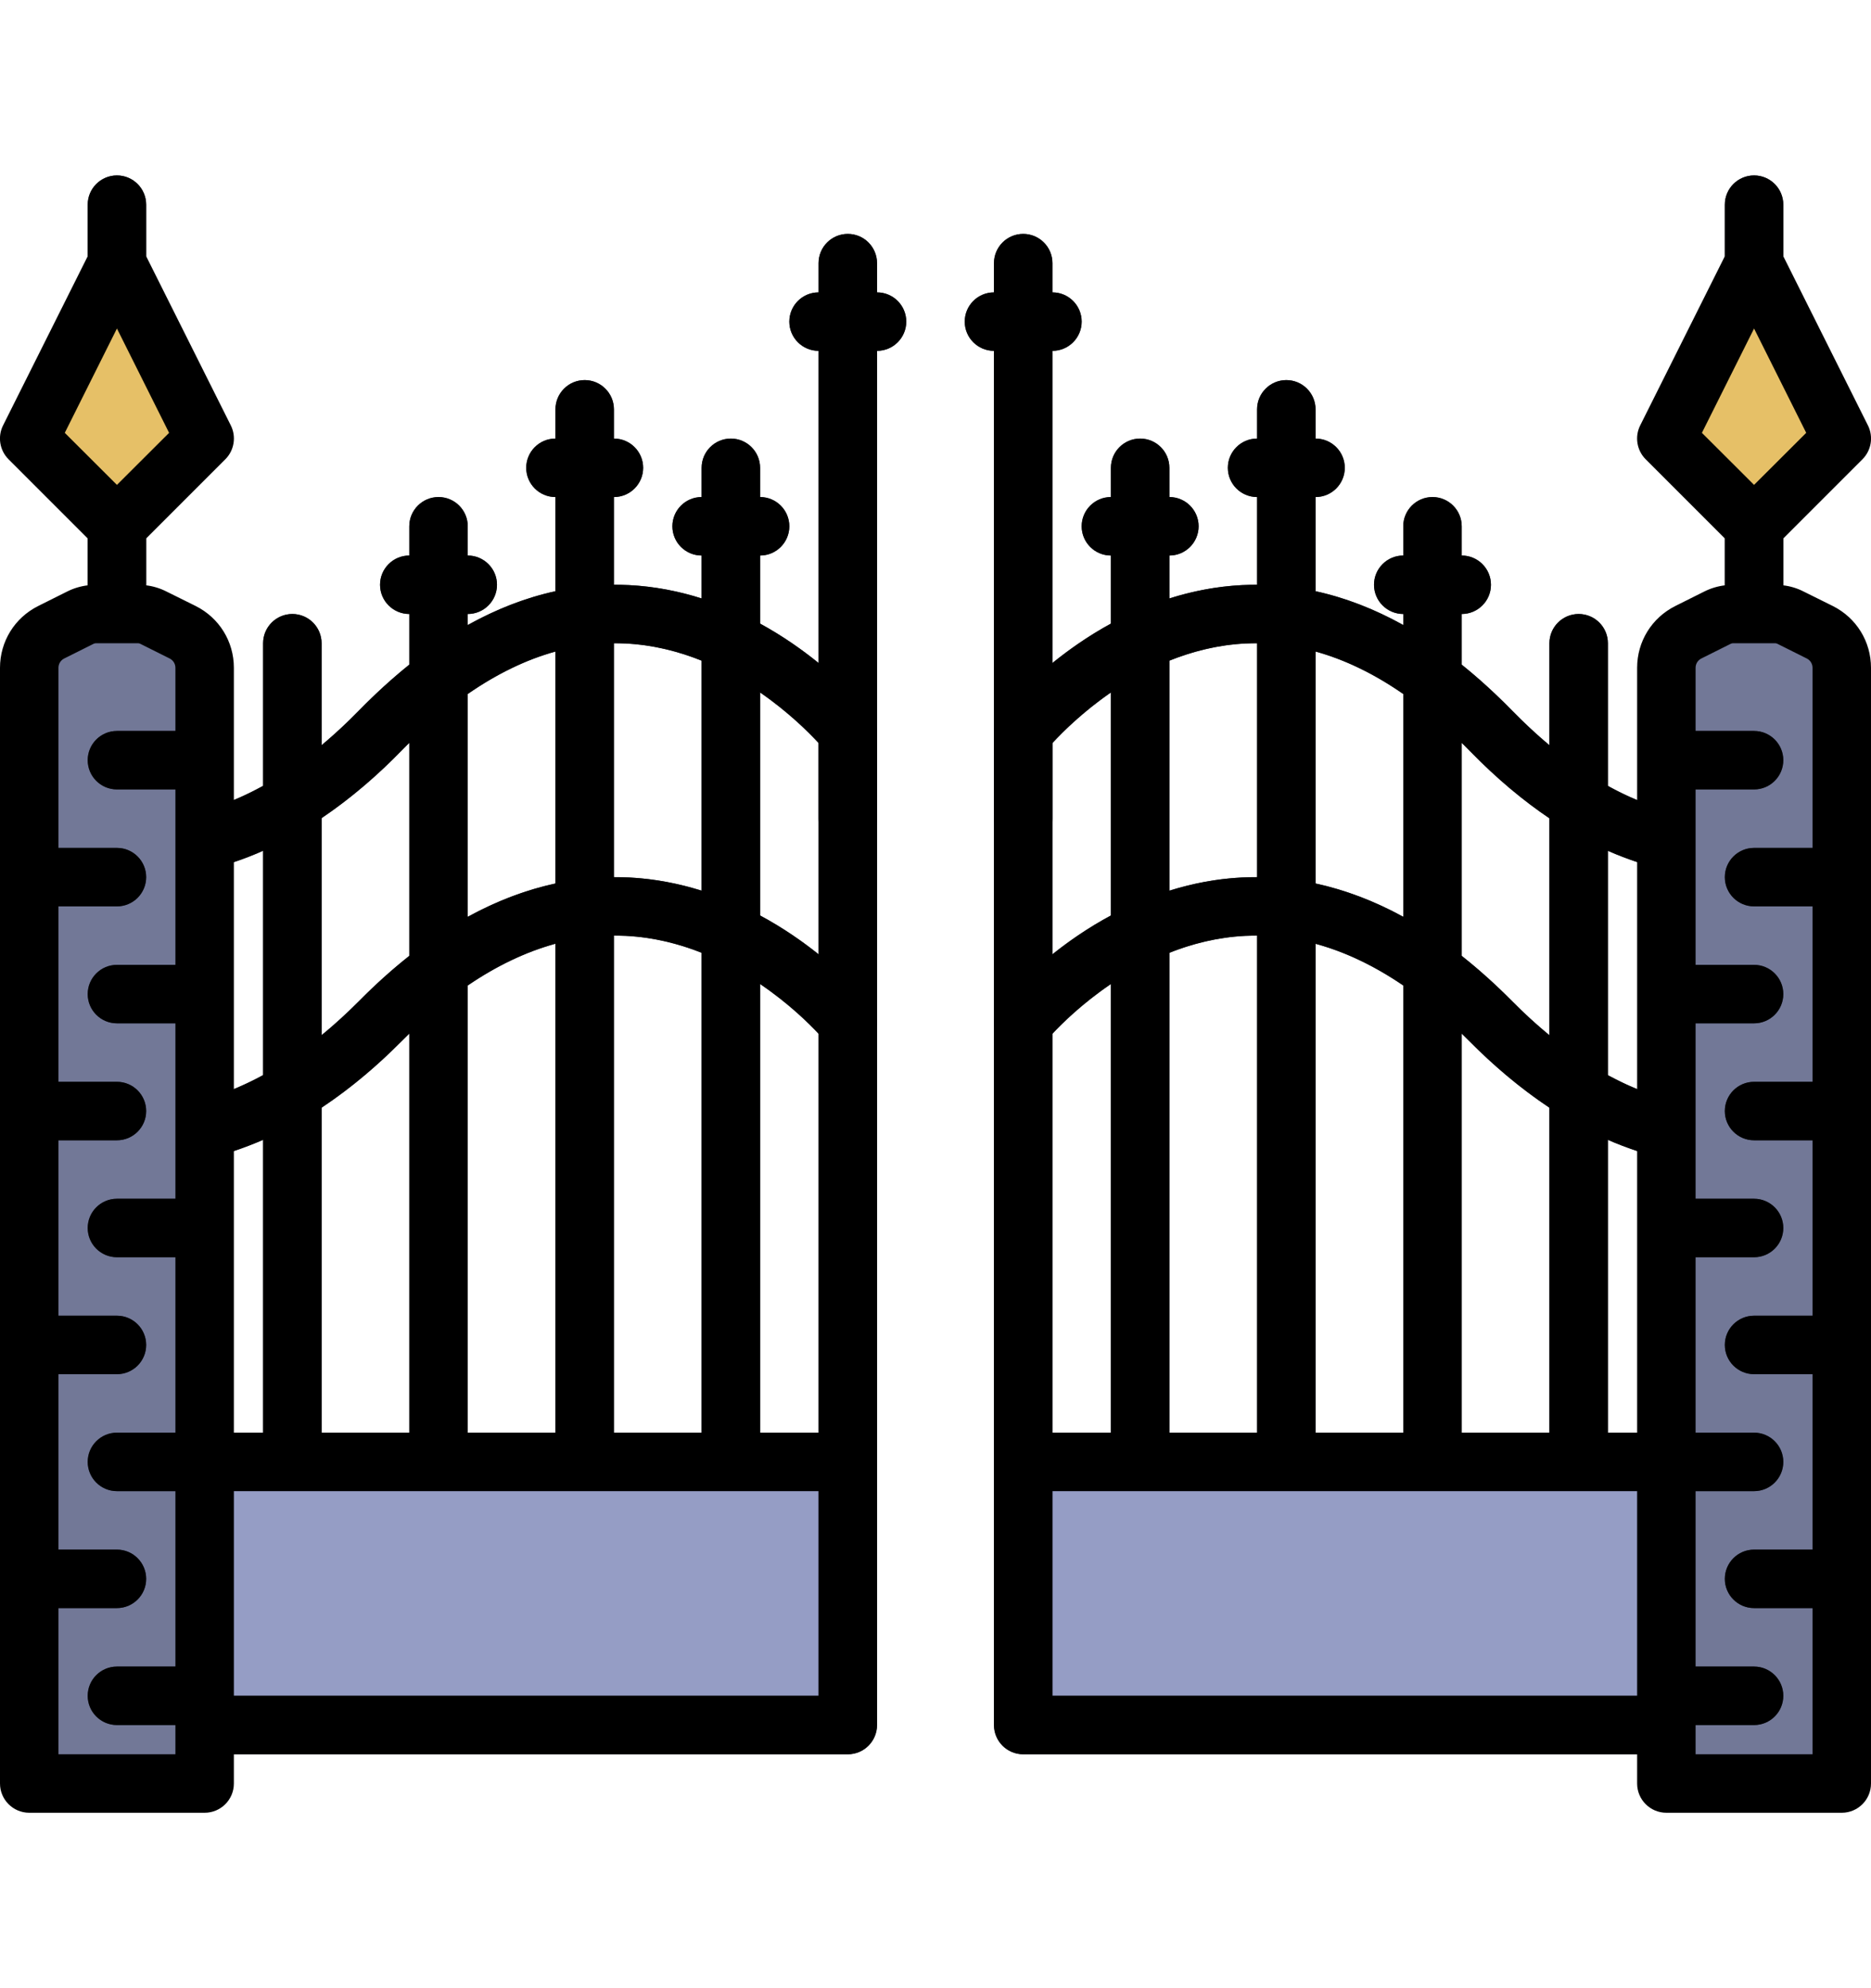 <svg width="16" height="17" viewBox="0 0 16 17" fill="none" xmlns="http://www.w3.org/2000/svg">
<g clip-path="url(#clip0_114_411)">
<path d="M14.769 9.968C13.838 9.968 13.077 9.417 12.572 8.909C11.944 8.276 11.297 7.971 10.649 8.002C9.648 8.051 8.951 8.893 8.944 8.901C8.857 9.008 8.7 9.025 8.593 8.938C8.486 8.851 8.469 8.694 8.555 8.587C8.589 8.545 9.394 7.566 10.619 7.503C11.417 7.463 12.194 7.817 12.927 8.557C13.668 9.303 14.43 9.594 15.195 9.42C15.329 9.389 15.463 9.474 15.494 9.608C15.524 9.743 15.44 9.877 15.305 9.907C15.121 9.949 14.942 9.968 14.769 9.968Z" fill="#2F323E"/>
<path d="M13.5 12.75C13.362 12.75 13.25 12.638 13.25 12.5V5.5C13.25 5.362 13.362 5.25 13.5 5.25C13.638 5.25 13.75 5.362 13.75 5.5V12.5C13.75 12.638 13.638 12.75 13.5 12.75Z" fill="#2F323E"/>
<path d="M12.25 12.75C12.112 12.75 12 12.638 12 12.5V4.5C12 4.362 12.112 4.25 12.25 4.25C12.388 4.25 12.5 4.362 12.5 4.5V12.5C12.5 12.638 12.388 12.75 12.25 12.75Z" fill="#2F323E"/>
<path d="M11 12.75C10.862 12.75 10.75 12.638 10.75 12.5V3.5C10.75 3.362 10.862 3.25 11 3.25C11.138 3.25 11.25 3.362 11.25 3.5V12.5C11.25 12.638 11.138 12.75 11 12.75Z" fill="#2F323E"/>
<path d="M9.75 12.75C9.612 12.75 9.5 12.638 9.5 12.5V4C9.5 3.862 9.612 3.75 9.75 3.75C9.888 3.75 10 3.862 10 4V12.5C10 12.638 9.888 12.75 9.75 12.75Z" fill="#2F323E"/>
<path d="M10 4.75H9.5C9.362 4.75 9.25 4.638 9.25 4.5C9.25 4.362 9.362 4.25 9.5 4.25H10C10.138 4.25 10.25 4.362 10.25 4.5C10.25 4.638 10.138 4.75 10 4.75Z" fill="#2F323E"/>
<path d="M11.25 4.25H10.75C10.612 4.25 10.5 4.138 10.5 4C10.5 3.862 10.612 3.75 10.75 3.75H11.25C11.388 3.75 11.5 3.862 11.5 4C11.5 4.138 11.388 4.25 11.25 4.25Z" fill="#2F323E"/>
<path d="M12.5 5.25H12C11.862 5.25 11.75 5.138 11.75 5C11.75 4.862 11.862 4.75 12 4.75H12.5C12.638 4.75 12.75 4.862 12.75 5C12.75 5.138 12.638 5.25 12.5 5.25Z" fill="#2F323E"/>
<path d="M8.75 14.75L14.5 14.75L14.5 12.5L8.75 12.5L8.75 14.75Z" fill="#959DC5"/>
<path d="M1.231 9.968C1.058 9.968 0.879 9.949 0.695 9.907C0.56 9.877 0.476 9.743 0.506 9.608C0.537 9.474 0.671 9.389 0.805 9.42C1.57 9.594 2.332 9.303 3.073 8.557C3.806 7.817 4.583 7.463 5.381 7.503C6.606 7.566 7.411 8.545 7.445 8.587C7.531 8.694 7.515 8.852 7.407 8.938C7.3 9.025 7.143 9.009 7.056 8.901C7.049 8.893 6.352 8.051 5.351 8.002C4.703 7.971 4.056 8.276 3.428 8.909C2.923 9.417 2.162 9.968 1.231 9.968Z" fill="#2F323E"/>
<path d="M2.5 12.75C2.362 12.75 2.25 12.638 2.25 12.5V5.5C2.25 5.362 2.362 5.25 2.5 5.25C2.638 5.25 2.75 5.362 2.75 5.5V12.5C2.75 12.638 2.638 12.75 2.5 12.75Z" fill="#2F323E"/>
<path d="M3.75 12.75C3.612 12.75 3.5 12.638 3.5 12.5V4.5C3.5 4.362 3.612 4.25 3.75 4.25C3.888 4.25 4 4.362 4 4.5V12.5C4 12.638 3.888 12.75 3.75 12.75Z" fill="#2F323E"/>
<path d="M5 12.75C4.862 12.75 4.75 12.638 4.75 12.5V3.5C4.75 3.362 4.862 3.25 5 3.25C5.138 3.25 5.25 3.362 5.25 3.5V12.5C5.25 12.638 5.138 12.75 5 12.75Z" fill="#2F323E"/>
<path d="M6.25 12.75C6.112 12.75 6 12.638 6 12.5V4C6 3.862 6.112 3.75 6.25 3.75C6.388 3.75 6.5 3.862 6.5 4V12.5C6.5 12.638 6.388 12.75 6.25 12.75Z" fill="#2F323E"/>
<path d="M6.5 4.75H6C5.862 4.75 5.75 4.638 5.75 4.5C5.75 4.362 5.862 4.25 6 4.25H6.5C6.638 4.25 6.75 4.362 6.75 4.5C6.75 4.638 6.638 4.75 6.5 4.75Z" fill="#2F323E"/>
<path d="M5.25 4.25H4.75C4.612 4.25 4.5 4.138 4.5 4C4.5 3.862 4.612 3.75 4.75 3.75H5.25C5.388 3.75 5.5 3.862 5.5 4C5.5 4.138 5.388 4.25 5.25 4.25Z" fill="#2F323E"/>
<path d="M4 5.25H3.5C3.362 5.25 3.25 5.138 3.25 5C3.25 4.862 3.362 4.75 3.5 4.75H4C4.138 4.75 4.25 4.862 4.25 5C4.25 5.138 4.138 5.25 4 5.25Z" fill="#2F323E"/>
<path d="M7.25 12.5H1.5V14.75H7.25V12.5Z" fill="#959DC5"/>
<path d="M7.25 15H0.75C0.612 15 0.5 14.888 0.5 14.75V7.194C0.5 7.118 0.535 7.046 0.594 6.998C0.654 6.951 0.732 6.933 0.806 6.95C1.569 7.127 2.331 6.832 3.071 6.074C3.805 5.323 4.581 4.963 5.379 5.003C6.607 5.066 7.412 6.062 7.446 6.104C7.481 6.149 7.5 6.203 7.5 6.26L7.5 14.75C7.5 14.888 7.388 15 7.25 15ZM1 14.5H7V6.353C6.818 6.155 6.19 5.543 5.349 5.502C4.703 5.471 4.056 5.781 3.429 6.423C2.924 6.94 2.163 7.5 1.231 7.5C1.155 7.5 1.078 7.496 1 7.488L1 14.5Z" fill="#2F323E"/>
<path d="M7.25 7.25C7.112 7.25 7 7.138 7 7V2.25C7 2.112 7.112 2 7.25 2C7.388 2 7.5 2.112 7.5 2.25V7C7.5 7.138 7.388 7.25 7.25 7.25Z" fill="#2F323E"/>
<path d="M15.25 15H8.75C8.612 15 8.5 14.888 8.5 14.75V6.26C8.5 6.203 8.519 6.149 8.554 6.104C8.588 6.062 9.393 5.066 10.621 5.003C11.419 4.963 12.195 5.323 12.929 6.074C13.669 6.832 14.431 7.127 15.194 6.95C15.268 6.933 15.346 6.951 15.406 6.998C15.465 7.046 15.5 7.118 15.5 7.194V14.75C15.5 14.888 15.388 15 15.25 15ZM9 14.5H15V7.488C14.363 7.549 13.497 7.371 12.571 6.423C11.944 5.781 11.298 5.471 10.651 5.502C9.81 5.543 9.183 6.154 9 6.354L9 14.5Z" fill="#2F323E"/>
<path d="M8.75 7.25C8.612 7.25 8.5 7.138 8.5 7V2.25C8.5 2.112 8.612 2 8.75 2C8.888 2 9 2.112 9 2.25V7C9 7.138 8.888 7.25 8.75 7.25Z" fill="#2F323E"/>
<path d="M7.5 3H7C6.862 3 6.75 2.888 6.75 2.75C6.75 2.612 6.862 2.5 7 2.5H7.5C7.638 2.5 7.75 2.612 7.75 2.75C7.75 2.888 7.638 3 7.5 3Z" fill="#2F323E"/>
<path d="M9 3H8.5C8.362 3 8.25 2.888 8.25 2.75C8.25 2.612 8.362 2.5 8.5 2.5H9C9.138 2.5 9.25 2.612 9.25 2.75C9.25 2.888 9.138 3 9 3Z" fill="#2F323E"/>
<path d="M1 5.75C0.862 5.75 0.75 5.638 0.75 5.5V1.75C0.75 1.612 0.862 1.5 1 1.5C1.138 1.5 1.25 1.612 1.25 1.75V5.5C1.25 5.638 1.138 5.75 1 5.75Z" fill="#2F323E"/>
<path d="M1.75 15.25H0.25V5.71C0.25 5.582 0.323 5.464 0.438 5.406L0.688 5.281C0.729 5.261 0.774 5.25 0.82 5.25H1.181C1.226 5.25 1.271 5.261 1.312 5.281L1.562 5.406C1.677 5.464 1.75 5.582 1.75 5.71V15.25Z" fill="#727897"/>
<path d="M0.25 3.75L1 2.25L1.75 3.75L1 4.5L0.25 3.75Z" fill="#E6C067"/>
<path d="M1 6.25C0.862 6.25 0.75 6.362 0.75 6.5C0.75 6.638 0.862 6.75 1 6.75H1.75V6.25H1Z" fill="#2F323E"/>
<path d="M1 8.25C0.862 8.25 0.75 8.362 0.75 8.5C0.75 8.638 0.862 8.75 1 8.75H1.75V8.25H1Z" fill="#2F323E"/>
<path d="M1 7.25H0.25V7.75H1C1.138 7.75 1.25 7.638 1.25 7.5C1.25 7.362 1.138 7.25 1 7.25Z" fill="#2F323E"/>
<path d="M1 10.25C0.862 10.25 0.75 10.362 0.75 10.5C0.75 10.638 0.862 10.75 1 10.75H1.75V10.25H1Z" fill="#2F323E"/>
<path d="M1 9.25H0.25V9.75H1C1.138 9.75 1.25 9.638 1.25 9.5C1.25 9.362 1.138 9.25 1 9.25Z" fill="#2F323E"/>
<path d="M1 12.25C0.862 12.25 0.75 12.362 0.75 12.5C0.75 12.638 0.862 12.75 1 12.75H1.75V12.25H1Z" fill="#2F323E"/>
<path d="M1 11.25H0.25V11.75H1C1.138 11.75 1.25 11.638 1.25 11.5C1.25 11.362 1.138 11.25 1 11.25Z" fill="#2F323E"/>
<path d="M1 14.25C0.862 14.25 0.75 14.362 0.75 14.5C0.75 14.638 0.862 14.75 1 14.75H1.75V14.25H1Z" fill="#2F323E"/>
<path d="M1 13.25H0.25V13.75H1C1.138 13.75 1.25 13.638 1.25 13.5C1.25 13.362 1.138 13.25 1 13.25Z" fill="#2F323E"/>
<path d="M15 5.75C14.862 5.75 14.75 5.638 14.75 5.5V1.75C14.75 1.612 14.862 1.5 15 1.5C15.138 1.5 15.25 1.612 15.25 1.75V5.5C15.25 5.638 15.138 5.75 15 5.75Z" fill="#2F323E"/>
<path d="M14.25 15.25H15.75V5.71C15.75 5.582 15.677 5.464 15.562 5.406L15.312 5.281C15.271 5.261 15.226 5.25 15.181 5.25H14.819C14.774 5.25 14.729 5.261 14.688 5.281L14.438 5.406C14.323 5.464 14.25 5.582 14.25 5.71V15.25Z" fill="#727897"/>
<path d="M15.75 3.75L15 2.25L14.25 3.75L15 4.5L15.75 3.75Z" fill="#E6C067"/>
<path d="M15 6.25H14.25V6.75H15C15.138 6.75 15.25 6.638 15.25 6.5C15.25 6.362 15.138 6.25 15 6.25Z" fill="#2F323E"/>
<path d="M15 8.25H14.25V8.75H15C15.138 8.75 15.25 8.638 15.25 8.5C15.25 8.362 15.138 8.25 15 8.25Z" fill="#2F323E"/>
<path d="M15 7.25C14.862 7.25 14.75 7.362 14.75 7.5C14.75 7.638 14.862 7.75 15 7.75H15.75V7.25H15Z" fill="#2F323E"/>
<path d="M15 10.25H14.25V10.75H15C15.138 10.75 15.25 10.638 15.25 10.5C15.25 10.362 15.138 10.25 15 10.25Z" fill="#2F323E"/>
<path d="M15 9.25C14.862 9.25 14.75 9.362 14.75 9.5C14.75 9.638 14.862 9.75 15 9.75H15.75V9.25H15Z" fill="#2F323E"/>
<path d="M15 12.25H14.25V12.75H15C15.138 12.75 15.25 12.638 15.25 12.5C15.25 12.362 15.138 12.25 15 12.25Z" fill="#2F323E"/>
<path d="M15 11.25C14.862 11.25 14.75 11.362 14.75 11.5C14.75 11.638 14.862 11.75 15 11.75H15.75V11.25H15Z" fill="#2F323E"/>
<path d="M15 14.25H14.25V14.75H15C15.138 14.75 15.25 14.638 15.25 14.5C15.25 14.362 15.138 14.25 15 14.25Z" fill="#2F323E"/>
<path d="M15 13.25C14.862 13.25 14.75 13.362 14.75 13.5C14.75 13.638 14.862 13.75 15 13.75H15.75V13.25H15Z" fill="#2F323E"/>
<path d="M15.674 5.182L15.424 5.058C15.37 5.03 15.31 5.012 15.25 5.005C15.25 5.003 15.25 5.002 15.25 5V4.604L15.927 3.927C16.003 3.851 16.022 3.734 15.974 3.638L15.25 2.191V1.75C15.25 1.612 15.138 1.5 15 1.5C14.862 1.5 14.75 1.612 14.75 1.75V2.191L14.026 3.638C13.978 3.734 13.997 3.851 14.073 3.927L14.75 4.604V5C14.75 5.002 14.75 5.003 14.75 5.005C14.69 5.012 14.63 5.03 14.576 5.057L14.326 5.182C14.125 5.283 14 5.485 14 5.71V6.841C13.916 6.806 13.833 6.766 13.75 6.72V5.5C13.75 5.362 13.638 5.25 13.5 5.25C13.362 5.25 13.25 5.362 13.25 5.5V6.372C13.143 6.283 13.036 6.183 12.929 6.074C12.787 5.929 12.644 5.799 12.5 5.683V5.25C12.638 5.25 12.75 5.138 12.75 5C12.75 4.862 12.638 4.75 12.5 4.75V4.5C12.5 4.362 12.388 4.25 12.25 4.25C12.112 4.25 12 4.362 12 4.5V4.75C11.862 4.75 11.75 4.862 11.75 5C11.75 5.138 11.862 5.25 12 5.25V5.344C11.753 5.207 11.503 5.11 11.25 5.055V4.25C11.388 4.25 11.5 4.138 11.5 4C11.5 3.862 11.388 3.75 11.25 3.75V3.5C11.25 3.362 11.138 3.25 11 3.25C10.862 3.25 10.75 3.362 10.75 3.5V3.75C10.612 3.75 10.5 3.862 10.5 4C10.5 4.138 10.612 4.25 10.75 4.25V5C10.707 5 10.664 5.001 10.621 5.003C10.4 5.014 10.192 5.056 10 5.117V4.75C10.138 4.75 10.25 4.638 10.25 4.5C10.25 4.362 10.138 4.25 10 4.25V4C10 3.862 9.888 3.75 9.75 3.75C9.612 3.75 9.5 3.862 9.5 4V4.25C9.362 4.25 9.25 4.362 9.25 4.5C9.25 4.638 9.362 4.75 9.5 4.75V5.332C9.306 5.438 9.138 5.557 9 5.669V3C9.138 3 9.25 2.888 9.25 2.75C9.25 2.612 9.138 2.5 9 2.5V2.25C9 2.112 8.888 2 8.75 2C8.612 2 8.5 2.112 8.5 2.25V2.5C8.362 2.5 8.25 2.612 8.25 2.75C8.25 2.888 8.362 3 8.5 3V6.259C8.5 6.259 8.5 6.26 8.5 6.26L8.5 14.75C8.5 14.888 8.612 15 8.75 15H14V15.25C14 15.388 14.112 15.5 14.25 15.5H15.75C15.888 15.5 16 15.388 16 15.25V5.71C16 5.485 15.875 5.283 15.674 5.182ZM12.5 6.352C12.524 6.375 12.547 6.399 12.571 6.423C12.802 6.66 13.029 6.848 13.25 6.997V8.852C13.142 8.763 13.034 8.665 12.928 8.557C12.787 8.415 12.644 8.287 12.5 8.173V6.352ZM12.5 8.838C12.524 8.861 12.548 8.885 12.572 8.909C12.763 9.101 12.991 9.299 13.25 9.471V12.25H12.5V8.838ZM11.25 5.571C11.501 5.64 11.752 5.762 12 5.934V7.839C11.753 7.704 11.503 7.609 11.25 7.554V5.571ZM11.25 8.07C11.501 8.138 11.752 8.257 12 8.426V12.25H11.25V8.07ZM10 5.649C10.197 5.57 10.415 5.514 10.651 5.502C10.684 5.501 10.717 5.5 10.75 5.5V7.5C10.707 7.5 10.663 7.501 10.619 7.503C10.399 7.514 10.191 7.556 10 7.616V5.649ZM10 8.147C10.196 8.069 10.414 8.014 10.649 8.002C10.683 8.001 10.716 8 10.75 8V12.25H10V8.147ZM9 7V6.353C9.083 6.263 9.257 6.089 9.5 5.921V7.828C9.306 7.932 9.138 8.049 9 8.16V7.001C9 7 9 7 9 7ZM9 8.839C9.083 8.75 9.257 8.579 9.5 8.414V12.25H9V8.839ZM14 14.5H9V12.75H14V14.5ZM14 12.25H13.75V9.746C13.831 9.782 13.915 9.813 14 9.842V12.25ZM14 9.312C13.916 9.278 13.833 9.238 13.75 9.193V7.275C13.835 7.312 13.918 7.344 14 7.371V9.312ZM14.554 3.701L15 2.809L15.446 3.701L15 4.146L14.554 3.701ZM15.5 7.25H15C14.862 7.25 14.75 7.362 14.75 7.5C14.75 7.638 14.862 7.75 15 7.75H15.5V9.25H15C14.862 9.25 14.75 9.362 14.75 9.5C14.75 9.638 14.862 9.75 15 9.75H15.5V11.25H15C14.862 11.25 14.75 11.362 14.75 11.5C14.75 11.638 14.862 11.75 15 11.75H15.5V13.25H15C14.862 13.25 14.75 13.362 14.75 13.5C14.75 13.638 14.862 13.75 15 13.75H15.5V15H14.5V14.75H15C15.138 14.75 15.25 14.638 15.25 14.5C15.25 14.362 15.138 14.25 15 14.25H14.5V12.75H15C15.138 12.75 15.25 12.638 15.25 12.5C15.25 12.362 15.138 12.25 15 12.25H14.5V10.75H15C15.138 10.75 15.25 10.638 15.25 10.5C15.25 10.362 15.138 10.25 15 10.25H14.5V8.75H15C15.138 8.75 15.25 8.638 15.25 8.5C15.25 8.362 15.138 8.25 15 8.25H14.5V6.75H15C15.138 6.75 15.25 6.638 15.25 6.5C15.25 6.362 15.138 6.25 15 6.25H14.5V5.71C14.5 5.676 14.519 5.645 14.55 5.63L14.8 5.505C14.806 5.502 14.813 5.5 14.819 5.5H15.181C15.187 5.5 15.194 5.502 15.2 5.505L15.45 5.63C15.481 5.645 15.5 5.676 15.5 5.71V7.25Z" fill="black"/>
<path d="M7.75 2.75C7.75 2.612 7.638 2.5 7.5 2.5V2.25C7.5 2.112 7.388 2 7.25 2C7.112 2 7 2.112 7 2.25V2.5C6.862 2.5 6.75 2.612 6.75 2.75C6.75 2.888 6.862 3 7 3V5.669C6.862 5.557 6.694 5.438 6.5 5.332V4.75C6.638 4.75 6.75 4.638 6.75 4.5C6.75 4.362 6.638 4.25 6.5 4.25V4C6.5 3.862 6.388 3.75 6.25 3.75C6.112 3.75 6 3.862 6 4V4.25C5.862 4.25 5.75 4.362 5.75 4.5C5.75 4.638 5.862 4.75 6 4.75V5.117C5.808 5.056 5.6 5.014 5.379 5.003C5.336 5.001 5.293 5 5.25 5V4.25C5.388 4.25 5.5 4.138 5.5 4C5.5 3.862 5.388 3.75 5.25 3.75V3.5C5.25 3.362 5.138 3.25 5 3.25C4.862 3.25 4.75 3.362 4.75 3.5V3.75C4.612 3.75 4.5 3.862 4.5 4C4.5 4.138 4.612 4.25 4.75 4.25V5.055C4.497 5.11 4.247 5.207 4 5.344V5.25C4.138 5.25 4.25 5.138 4.25 5C4.25 4.862 4.138 4.75 4 4.75V4.5C4 4.362 3.888 4.25 3.75 4.25C3.612 4.25 3.5 4.362 3.5 4.5V4.75C3.362 4.75 3.25 4.862 3.25 5C3.25 5.138 3.362 5.25 3.5 5.25V5.683C3.356 5.799 3.213 5.929 3.071 6.074C2.965 6.183 2.857 6.282 2.75 6.372V5.5C2.75 5.362 2.638 5.25 2.5 5.25C2.362 5.25 2.25 5.362 2.25 5.5V6.719C2.167 6.765 2.083 6.805 2 6.84V5.71C2 5.485 1.875 5.283 1.674 5.182L1.424 5.058C1.369 5.03 1.31 5.012 1.25 5.005C1.25 5.003 1.25 5.002 1.25 5V4.604L1.927 3.927C2.003 3.851 2.022 3.734 1.974 3.638L1.25 2.191V1.75C1.25 1.612 1.138 1.5 1 1.5C0.862 1.5 0.75 1.612 0.75 1.75V2.191L0.026 3.638C-0.022 3.734 -0.003 3.851 0.073 3.927L0.75 4.604V5C0.75 5.002 0.75 5.003 0.75 5.005C0.69 5.012 0.63 5.03 0.576 5.057L0.326 5.182C0.125 5.283 0 5.485 0 5.71V15.25C0 15.388 0.112 15.5 0.25 15.5H1.75C1.888 15.5 2 15.388 2 15.25V15H7.25C7.388 15 7.5 14.888 7.5 14.75V6.26C7.5 6.26 7.5 6.259 7.5 6.259V3C7.638 3 7.75 2.888 7.75 2.75ZM0.554 3.701L1 2.809L1.446 3.701L1 4.146L0.554 3.701ZM1.5 6.25H1C0.862 6.25 0.75 6.362 0.75 6.5C0.75 6.638 0.862 6.75 1 6.75H1.5V8.25H1C0.862 8.25 0.75 8.362 0.75 8.5C0.75 8.638 0.862 8.75 1 8.75H1.5V10.25H1C0.862 10.25 0.75 10.362 0.75 10.5C0.75 10.638 0.862 10.75 1 10.75H1.5V12.25H1C0.862 12.25 0.75 12.362 0.75 12.5C0.75 12.638 0.862 12.75 1 12.75H1.5V14.25H1C0.862 14.25 0.75 14.362 0.75 14.5C0.75 14.638 0.862 14.75 1 14.75H1.5V15H0.5V13.75H1C1.138 13.75 1.25 13.638 1.25 13.5C1.25 13.362 1.138 13.25 1 13.25H0.5V11.75H1C1.138 11.75 1.25 11.638 1.25 11.5C1.25 11.362 1.138 11.25 1 11.25H0.5V9.75H1C1.138 9.75 1.25 9.638 1.25 9.5C1.25 9.362 1.138 9.25 1 9.25H0.5V7.75H1C1.138 7.75 1.25 7.638 1.25 7.5C1.25 7.362 1.138 7.25 1 7.25H0.5V5.71C0.5 5.676 0.519 5.645 0.55 5.63L0.8 5.505C0.806 5.502 0.813 5.5 0.82 5.5H1.181C1.187 5.5 1.194 5.502 1.2 5.505L1.45 5.63C1.481 5.645 1.5 5.676 1.5 5.71V6.25ZM5.25 5.5C5.283 5.5 5.316 5.501 5.349 5.502C5.585 5.514 5.803 5.57 6 5.649V7.616C5.808 7.556 5.601 7.514 5.381 7.503C5.337 7.501 5.293 7.5 5.25 7.5V5.5ZM5.25 8C5.284 8 5.317 8.001 5.351 8.002C5.586 8.014 5.804 8.069 6 8.147V12.25H5.25V8ZM4 5.934C4.248 5.762 4.499 5.64 4.75 5.571V7.554C4.497 7.609 4.247 7.704 4 7.839V5.934ZM4 8.426C4.248 8.257 4.499 8.138 4.75 8.069V12.25H4V8.426ZM2.75 6.995C3.01 6.82 3.238 6.619 3.429 6.423C3.453 6.399 3.476 6.375 3.5 6.352V8.173C3.356 8.287 3.213 8.415 3.073 8.557C2.965 8.665 2.858 8.763 2.75 8.851V6.995ZM2.75 9.471C3.009 9.299 3.237 9.101 3.428 8.909C3.452 8.885 3.476 8.861 3.5 8.838V12.25H2.75V9.471ZM2 7.371C2.085 7.343 2.169 7.31 2.25 7.274V9.192C2.167 9.238 2.083 9.277 2 9.312V7.371ZM2 9.842C2.085 9.813 2.169 9.781 2.25 9.746V12.25H2V9.842ZM2 14.5V12.75H7V14.5H2ZM7 12.25H6.5V8.414C6.743 8.579 6.917 8.75 7 8.839V12.25ZM7 8.16C6.862 8.049 6.694 7.932 6.5 7.828V5.921C6.743 6.089 6.917 6.263 7 6.353V7C7 7 7 7 7 7.001V8.16Z" fill="black"/>
</g>
<defs>
<clipPath id="clip0_114_411">
<rect width="16" height="16" fill="white" transform="translate(0 0.5)"/>
</clipPath>
</defs>
</svg>
